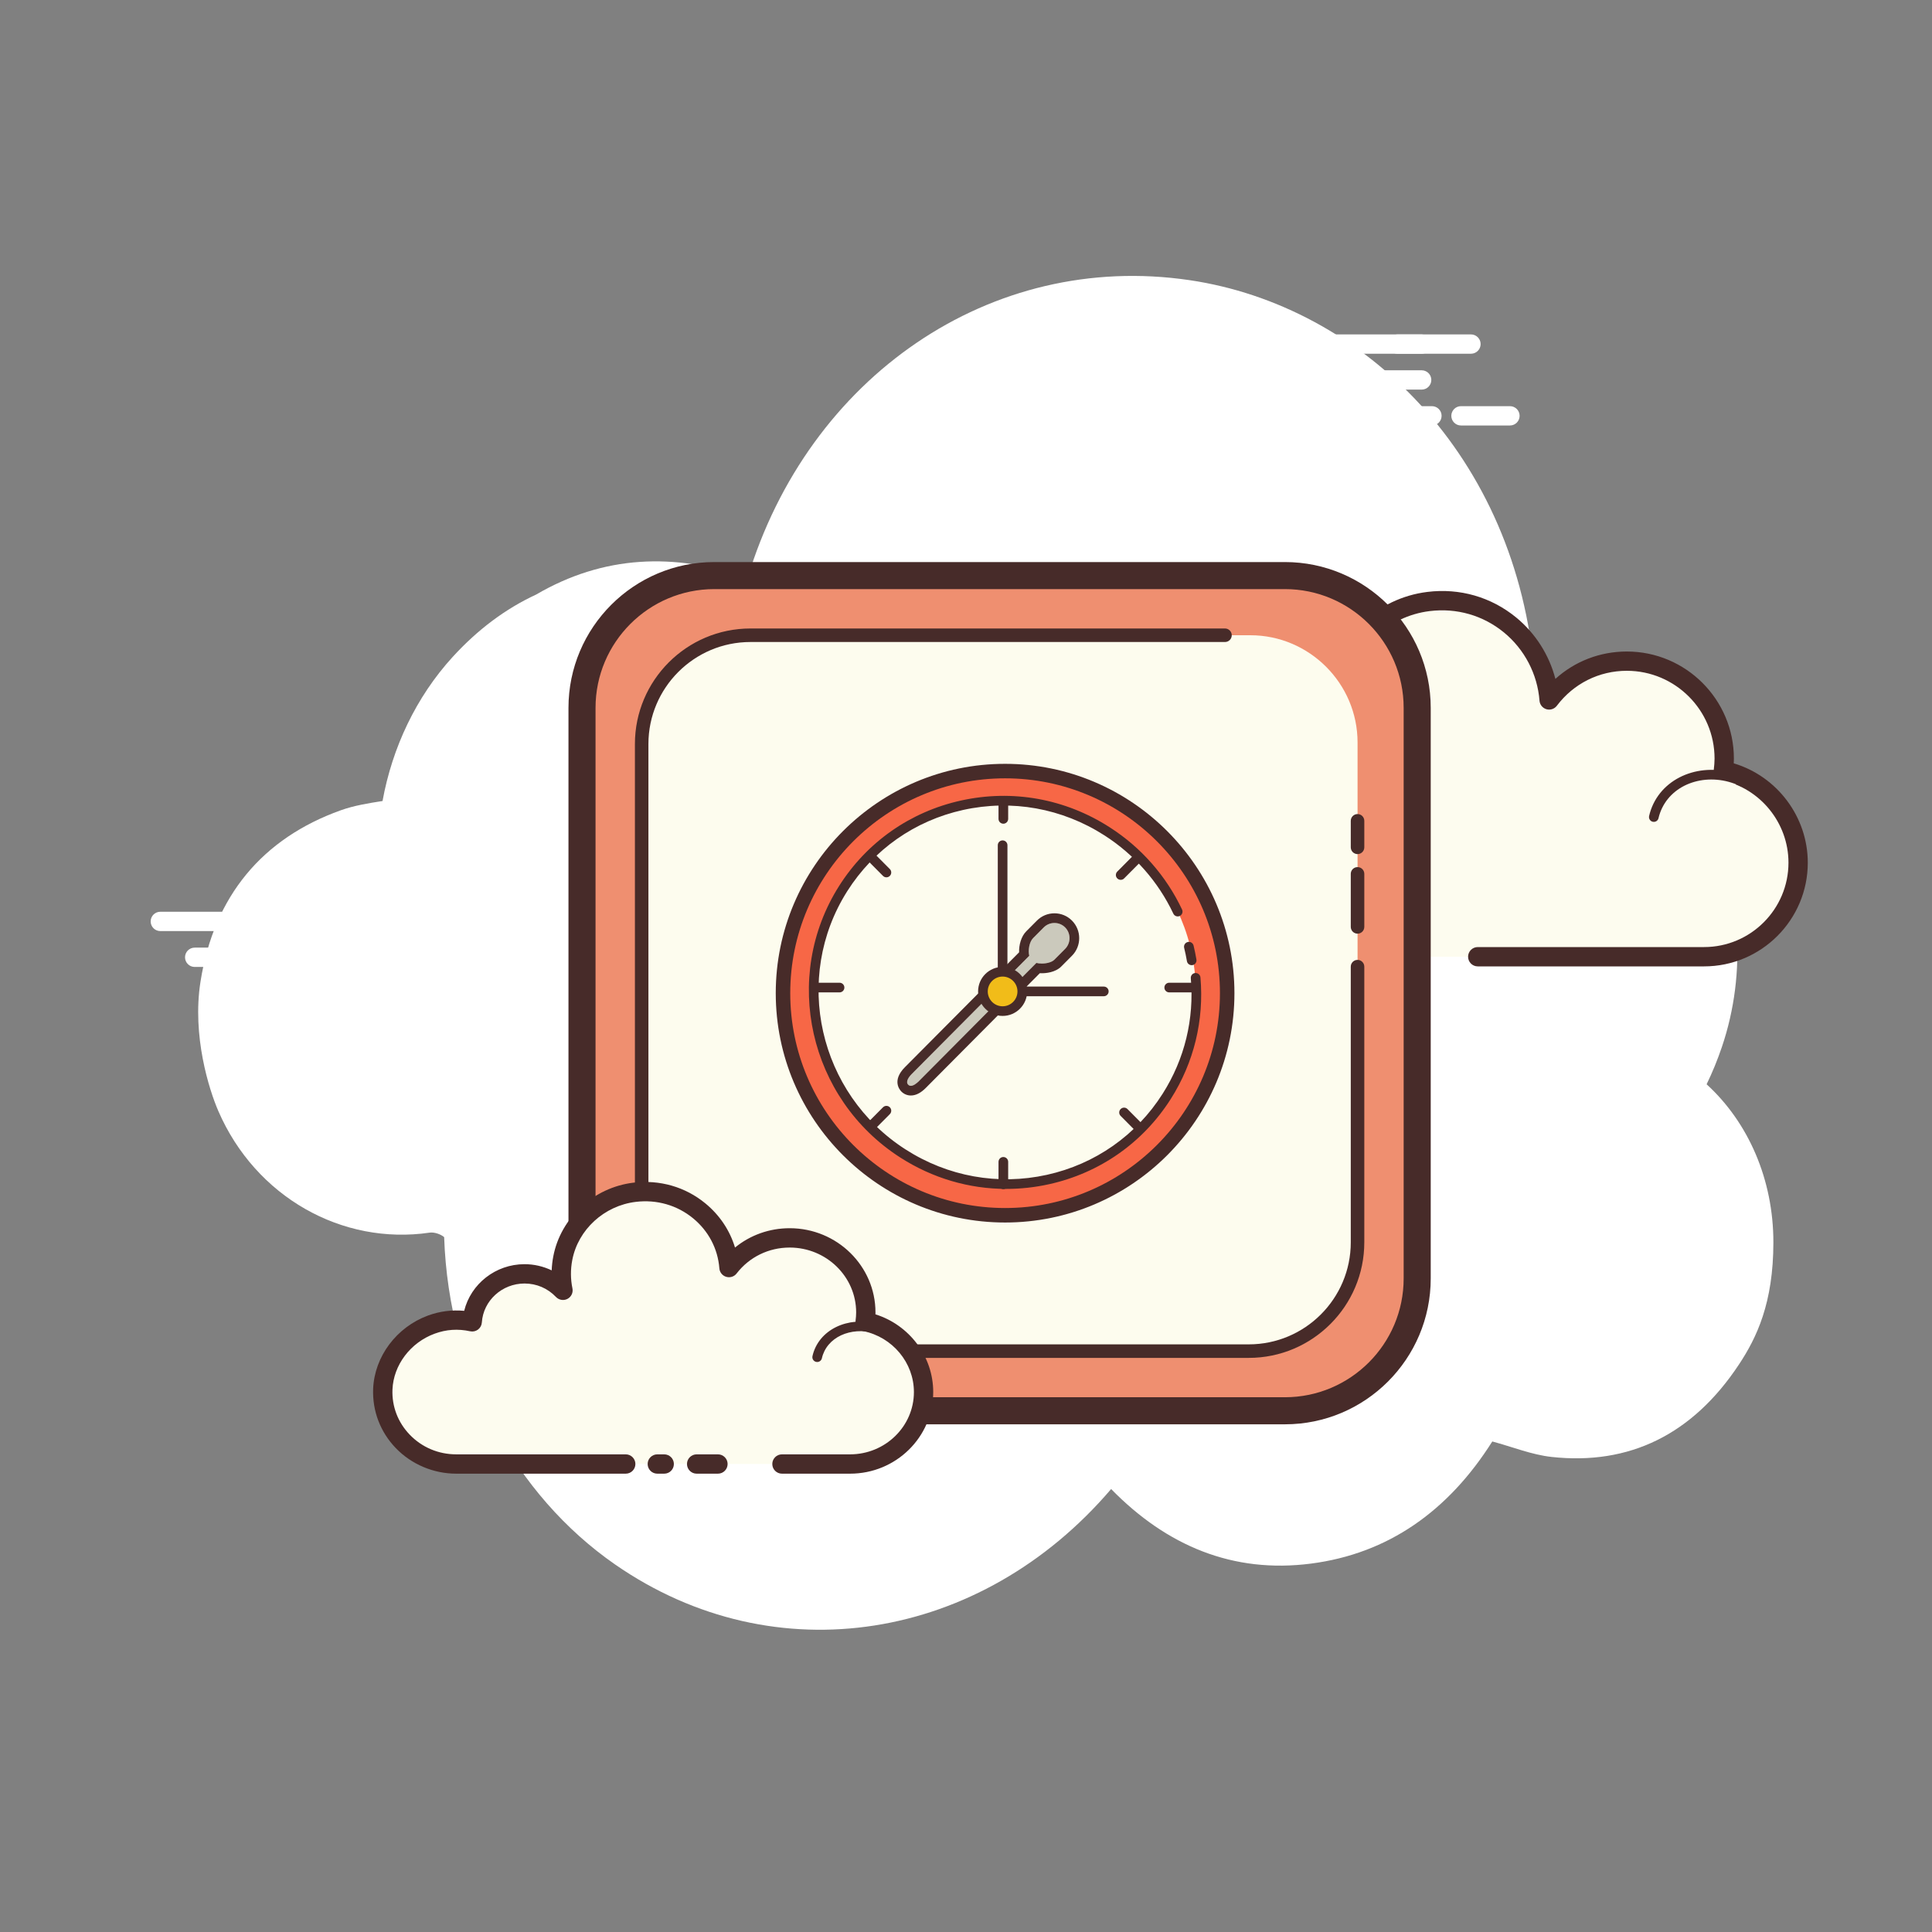 <svg xmlns="http://www.w3.org/2000/svg" x="0px" y="0px" width="100" height="100" viewBox="0,0,256,256">
<rect x="0" y="0" width="256" height="256" fill="#808080" stroke="none"/>
<g fill="none" fill-rule="nonzero" stroke="none" stroke-width="1" stroke-linecap="butt" stroke-linejoin="miter" stroke-miterlimit="10" stroke-dasharray="" stroke-dashoffset="0" font-family="none" font-weight="none" font-size="none" text-anchor="none" style="mix-blend-mode: normal"><g transform="scale(2.56,2.56)"><path d="M88.334,56.122c0.299,-0.614 0.563,-1.259 0.792,-1.935c2.622,-7.739 -1.343,-17.008 -9.693,-19.245c-0.903,-11.338 -8.87,-19.115 -17.867,-20.442c-10.298,-1.519 -19.733,5.023 -22.872,15.422c-3.784,-1.34 -7.471,-1.177 -10.945,0.853c-1.576,0.729 -3.018,1.805 -4.312,3.22c-1.9,2.077 -3.134,4.7 -3.637,7.465c-0.745,0.117 -1.477,0.235 -2.167,0.482c-4.023,1.443 -6.562,4.413 -7.258,8.886c-0.434,2.785 0.441,5.564 0.929,6.687c1.927,4.436 6.396,6.952 10.936,6.286c0.226,-0.033 0.554,0.069 0.749,0.232c0.24,7.091 3.683,13.362 8.848,16.944c8.287,5.748 18.949,3.977 25.675,-3.905c2.882,2.948 6.313,4.38 10.342,3.86c4.006,-0.517 7.117,-2.728 9.387,-6.322c1.048,0.282 2.043,0.689 3.071,0.801c4.025,0.44 7.294,-1.161 9.692,-4.78c0.918,-1.385 1.786,-3.181 1.786,-6.328c0,-3.245 -1.288,-6.2 -3.456,-8.181z" fill="#ffffff"></path><path d="M76.488,49.52c0,0 11.643,0 11.714,0c2.689,0 4.868,-2.18 4.868,-4.869c0,-2.346 -1.659,-4.303 -3.868,-4.765c0.025,-0.205 0.043,-0.413 0.043,-0.625c0,-2.785 -2.257,-5.042 -5.042,-5.042c-1.644,0 -3.1,0.791 -4.02,2.008c-0.235,-3.1 -3.004,-5.491 -6.244,-5.095c-2.369,0.29 -4.328,2.121 -4.764,4.467c-0.14,0.752 -0.125,1.483 0.014,2.168c-0.635,-0.684 -1.539,-1.115 -2.546,-1.115c-1.843,0 -3.347,1.435 -3.466,3.248c-0.837,-0.185 -1.747,-0.173 -2.706,0.187c-1.832,0.688 -3.137,2.413 -3.214,4.369c-0.108,2.778 2.111,5.064 4.864,5.064c0.209,0 0.944,0 1.114,0h10.109" fill="#fdfcef"></path><path d="M88.202,50.02h-11.714c-0.276,0 -0.5,-0.224 -0.5,-0.5c0,-0.276 0.224,-0.5 0.5,-0.5h11.714c2.409,0 4.369,-1.959 4.369,-4.368c0,-2.057 -1.46,-3.855 -3.471,-4.275c-0.254,-0.053 -0.426,-0.292 -0.394,-0.551c0.022,-0.185 0.039,-0.373 0.039,-0.564c0,-2.505 -2.038,-4.542 -4.543,-4.542c-1.433,0 -2.752,0.66 -3.62,1.81c-0.126,0.166 -0.342,0.238 -0.54,0.179c-0.199,-0.059 -0.342,-0.235 -0.358,-0.442c-0.104,-1.372 -0.776,-2.66 -1.843,-3.534c-1.078,-0.882 -2.44,-1.275 -3.842,-1.103c-2.155,0.264 -3.938,1.934 -4.334,4.062c-0.123,0.665 -0.118,1.33 0.014,1.978c0.044,0.219 -0.062,0.442 -0.262,0.544c-0.197,0.103 -0.442,0.061 -0.595,-0.104c-0.572,-0.616 -1.347,-0.955 -2.181,-0.955c-1.562,0 -2.864,1.221 -2.967,2.78c-0.01,0.146 -0.082,0.28 -0.199,0.367c-0.116,0.087 -0.266,0.118 -0.408,0.088c-0.837,-0.185 -1.628,-0.131 -2.421,0.167c-1.661,0.624 -2.823,2.199 -2.89,3.92c-0.047,1.202 0.385,2.339 1.216,3.203c0.831,0.865 1.949,1.341 3.148,1.341h11.224c0.276,0 0.5,0.224 0.5,0.5c0,0.276 -0.224,0.5 -0.5,0.5h-11.222c-1.474,0 -2.848,-0.585 -3.869,-1.647c-1.021,-1.062 -1.553,-2.459 -1.495,-3.936c0.083,-2.118 1.505,-4.054 3.538,-4.817c0.797,-0.299 1.621,-0.4 2.456,-0.298c0.377,-1.815 1.99,-3.168 3.891,-3.168c0.681,0 1.347,0.178 1.935,0.506c-0.001,-0.383 0.035,-0.767 0.106,-1.151c0.475,-2.553 2.611,-4.557 5.195,-4.872c1.679,-0.208 3.307,0.265 4.597,1.322c0.999,0.819 1.709,1.942 2.031,3.179c1.007,-0.911 2.309,-1.417 3.696,-1.417c3.057,0 5.543,2.486 5.543,5.542c0,0.083 -0.002,0.165 -0.007,0.246c2.245,0.671 3.832,2.767 3.832,5.144c0,2.958 -2.408,5.366 -5.369,5.366z" fill="#472b29"></path><path d="M73.667,38.796c-1.801,-0.118 -3.351,1.126 -3.462,2.778c-0.014,0.205 -0.005,0.407 0.025,0.604c-0.347,-0.392 -0.862,-0.659 -1.452,-0.697c-1.08,-0.071 -2.013,0.643 -2.149,1.613c-0.197,-0.054 -0.401,-0.09 -0.614,-0.104c-1.576,-0.103 -2.932,0.985 -3.029,2.431" fill="#fdfcef"></path><path d="M62.986,45.669c-0.006,0 -0.011,0 -0.017,0c-0.138,-0.009 -0.242,-0.128 -0.232,-0.266c0.106,-1.581 1.567,-2.779 3.295,-2.664c0.135,0.009 0.271,0.027 0.406,0.053c0.272,-0.963 1.245,-1.635 2.356,-1.562c0.423,0.028 0.819,0.159 1.157,0.38c0.001,-0.018 0.002,-0.036 0.004,-0.054c0.119,-1.787 1.774,-3.137 3.728,-3.011c0.138,0.009 0.242,0.128 0.232,0.266c-0.008,0.137 -0.103,0.243 -0.266,0.233c-1.666,-0.112 -3.095,1.033 -3.196,2.545c-0.012,0.185 -0.004,0.37 0.023,0.549c0.017,0.11 -0.04,0.217 -0.141,0.265c-0.102,0.045 -0.221,0.022 -0.294,-0.061c-0.321,-0.362 -0.775,-0.581 -1.281,-0.613c-0.933,-0.066 -1.768,0.552 -1.884,1.397c-0.011,0.071 -0.051,0.135 -0.11,0.174c-0.059,0.04 -0.132,0.053 -0.203,0.033c-0.188,-0.051 -0.379,-0.083 -0.565,-0.096c-1.434,-0.095 -2.675,0.893 -2.764,2.198c-0.008,0.133 -0.117,0.234 -0.248,0.234z" fill="#472b29"></path><path d="M90.173,40.457c-1.692,-0.798 -3.649,-0.233 -4.371,1.262c-0.09,0.186 -0.156,0.377 -0.2,0.571" fill="#fdfcef"></path><path d="M85.602,42.54c-0.019,0 -0.037,-0.002 -0.057,-0.006c-0.135,-0.031 -0.218,-0.166 -0.187,-0.3c0.05,-0.218 0.124,-0.428 0.218,-0.624c0.78,-1.615 2.892,-2.233 4.703,-1.378c0.125,0.059 0.179,0.208 0.12,0.333c-0.06,0.125 -0.21,0.178 -0.333,0.12c-1.567,-0.738 -3.378,-0.226 -4.039,1.144c-0.079,0.162 -0.14,0.337 -0.183,0.519c-0.025,0.114 -0.128,0.192 -0.242,0.192z" fill="#472b29"></path><g fill="#ffffff"><path d="M18.288,48.192h-9.99c-0.276,0 -0.5,-0.224 -0.5,-0.5c0,-0.276 0.224,-0.5 0.5,-0.5h9.989c0.276,0 0.5,0.224 0.5,0.5c0,0.276 -0.223,0.5 -0.499,0.5zM21.157,48.192h-1.439c-0.276,0 -0.5,-0.224 -0.5,-0.5c0,-0.276 0.224,-0.5 0.5,-0.5h1.439c0.276,0 0.5,0.224 0.5,0.5c0,0.276 -0.224,0.5 -0.5,0.5zM25.195,48.192h-2.535c-0.276,0 -0.5,-0.224 -0.5,-0.5c0,-0.276 0.224,-0.5 0.5,-0.5h2.535c0.276,0 0.5,0.224 0.5,0.5c0,0.276 -0.224,0.5 -0.5,0.5zM25.195,50.049h-9.577c-0.276,0 -0.5,-0.224 -0.5,-0.5c0,-0.276 0.224,-0.5 0.5,-0.5h9.577c0.276,0 0.5,0.224 0.5,0.5c0,0.276 -0.224,0.5 -0.5,0.5zM13.894,50.049h-0.578c-0.276,0 -0.5,-0.224 -0.5,-0.5c0,-0.276 0.224,-0.5 0.5,-0.5h0.578c0.276,0 0.5,0.224 0.5,0.5c0,0.276 -0.224,0.5 -0.5,0.5zM11.527,50.049h-1.45c-0.276,0 -0.5,-0.224 -0.5,-0.5c0,-0.276 0.224,-0.5 0.5,-0.5h1.45c0.276,0 0.5,0.224 0.5,0.5c0,0.276 -0.224,0.5 -0.5,0.5zM20.625,46.335h-5.007c-0.276,0 -0.5,-0.224 -0.5,-0.5c0,-0.276 0.224,-0.5 0.5,-0.5h5.007c0.276,0 0.5,0.224 0.5,0.5c0,0.276 -0.224,0.5 -0.5,0.5zM20.625,44.478h-1.252c-0.276,0 -0.5,-0.224 -0.5,-0.5c0,-0.276 0.224,-0.5 0.5,-0.5h1.252c0.276,0 0.5,0.224 0.5,0.5c0,0.276 -0.224,0.5 -0.5,0.5zM17.37,51.907h-1.752c-0.276,0 -0.5,-0.224 -0.5,-0.5c0,-0.276 0.224,-0.5 0.5,-0.5h1.752c0.276,0 0.5,0.224 0.5,0.5c0,0.276 -0.224,0.5 -0.5,0.5z"></path></g><g fill="#ffffff"><path d="M71.248,22.023h-9.989c-0.276,0 -0.5,-0.224 -0.5,-0.5c0,-0.276 0.224,-0.5 0.5,-0.5h9.989c0.276,0 0.5,0.224 0.5,0.5c0,0.276 -0.224,0.5 -0.5,0.5zM74.117,22.023h-1.439c-0.276,0 -0.5,-0.224 -0.5,-0.5c0,-0.276 0.224,-0.5 0.5,-0.5h1.439c0.276,0 0.5,0.224 0.5,0.5c0,0.276 -0.224,0.5 -0.5,0.5zM78.155,22.023h-2.535c-0.276,0 -0.5,-0.224 -0.5,-0.5c0,-0.276 0.224,-0.5 0.5,-0.5h2.535c0.276,0 0.5,0.224 0.5,0.5c0,0.276 -0.224,0.5 -0.5,0.5zM76.137,18.309h-9.577c-0.276,0 -0.5,-0.224 -0.5,-0.5c0,-0.276 0.224,-0.5 0.5,-0.5h9.577c0.276,0 0.5,0.224 0.5,0.5c0,0.276 -0.223,0.5 -0.5,0.5zM64.836,18.309h-0.577c-0.276,0 -0.5,-0.224 -0.5,-0.5c0,-0.276 0.224,-0.5 0.5,-0.5h0.577c0.276,0 0.5,0.224 0.5,0.5c0,0.276 -0.224,0.5 -0.5,0.5zM62.469,18.309h-1.45c-0.276,0 -0.5,-0.224 -0.5,-0.5c0,-0.276 0.224,-0.5 0.5,-0.5h1.45c0.276,0 0.5,0.224 0.5,0.5c0,0.276 -0.223,0.5 -0.5,0.5zM73.585,20.166h-5.007c-0.276,0 -0.5,-0.224 -0.5,-0.5c0,-0.276 0.224,-0.5 0.5,-0.5h5.007c0.276,0 0.5,0.224 0.5,0.5c0,0.276 -0.224,0.5 -0.5,0.5z"></path><path d="M73.585,18.309h-1.252c-0.276,0 -0.5,-0.224 -0.5,-0.5c0,-0.276 0.224,-0.5 0.5,-0.5h1.252c0.276,0 0.5,0.224 0.5,0.5c0,0.276 -0.224,0.5 -0.5,0.5zM67.129,20.166h-1.751c-0.276,0 -0.5,-0.224 -0.5,-0.5c0,-0.276 0.224,-0.5 0.5,-0.5h1.751c0.276,0 0.5,0.224 0.5,0.5c0,0.276 -0.224,0.5 -0.5,0.5z"></path></g><g><path d="M66.507,73.021h-29.535c-3.766,0 -6.847,-3.081 -6.847,-6.847v-29.535c0,-3.766 3.081,-6.847 6.847,-6.847h29.535c3.766,0 6.847,3.081 6.847,6.847v29.535c0,3.766 -3.081,6.847 -6.847,6.847z" fill="#ef8f70"></path><path d="M66.507,73.722h-29.535c-4.162,0 -7.548,-3.386 -7.548,-7.547v-29.536c0,-4.162 3.386,-7.547 7.548,-7.547h29.535c4.161,0 7.547,3.386 7.547,7.547v29.535c0,4.162 -3.385,7.548 -7.547,7.548zM36.972,30.492c-3.39,0 -6.147,2.757 -6.147,6.147v29.535c0,3.39 2.758,6.147 6.147,6.147h29.535c3.39,0 6.146,-2.757 6.146,-6.147v-29.535c0,-3.39 -2.757,-6.147 -6.146,-6.147z" fill="#472b29"></path><path d="M64.718,69.934h-25.956c-3.052,0 -5.549,-2.497 -5.549,-5.549v-25.956c0,-3.052 2.497,-5.549 5.549,-5.549h25.956c3.052,0 5.549,2.497 5.549,5.549v25.956c0,3.052 -2.497,5.549 -5.549,5.549z" fill="#fdfcee"></path><path d="M64.635,70.284h-25.792c-3.298,0 -5.98,-2.683 -5.98,-5.981v-25.792c0,-3.298 2.683,-5.981 5.98,-5.981h24.562c0.193,0 0.35,0.157 0.35,0.35c0,0.193 -0.156,0.35 -0.35,0.35h-24.562c-2.912,0 -5.281,2.369 -5.281,5.281v25.792c0,2.912 2.369,5.281 5.281,5.281h25.792c2.912,0 5.281,-2.369 5.281,-5.281v-14.269c0,-0.193 0.156,-0.35 0.35,-0.35c0.194,0 0.35,0.157 0.35,0.35v14.269c0,3.298 -2.683,5.981 -5.981,5.981zM70.266,48.326c-0.193,0 -0.35,-0.157 -0.35,-0.35v-2.745c0,-0.193 0.156,-0.35 0.35,-0.35c0.194,0 0.35,0.157 0.35,0.35v2.745c0,0.193 -0.156,0.35 -0.35,0.35z" fill="#472b29"></path><g fill="#472b29"><path d="M70.266,44.208c-0.193,0 -0.35,-0.157 -0.35,-0.35v-1.372c0,-0.193 0.156,-0.35 0.35,-0.35c0.194,0 0.35,0.157 0.35,0.35v1.372c0,0.194 -0.156,0.35 -0.35,0.35z"></path></g><g><path d="M52.023,39.912c-6.349,0 -11.495,5.146 -11.495,11.495c0,6.349 5.146,11.495 11.495,11.495c6.349,0 11.495,-5.146 11.495,-11.495c0,-6.349 -5.146,-11.495 -11.495,-11.495z" fill="#f76746"></path><path d="M52.023,63.277c-6.545,0 -11.87,-5.325 -11.87,-11.87c0,-6.545 5.325,-11.871 11.87,-11.871c6.546,0 11.871,5.325 11.871,11.871c0,6.546 -5.325,11.87 -11.871,11.87zM52.023,40.286c-6.132,0 -11.12,4.989 -11.12,11.121c0,6.132 4.988,11.12 11.12,11.12c6.132,0 11.121,-4.988 11.121,-11.12c0,-6.132 -4.989,-11.121 -11.121,-11.121z" fill="#472b29"></path><path d="M52.054,41.497c-5.437,0 -9.844,4.433 -9.844,9.902c0,5.469 4.407,9.902 9.844,9.902c5.437,0 9.844,-4.433 9.844,-9.902c0,-5.469 -4.407,-9.902 -9.844,-9.902z" fill="#fdfcee"></path><path d="M52.091,61.538c-1.929,0 -3.823,-0.553 -5.493,-1.625c-4.733,-3.037 -6.154,-9.341 -3.167,-14.054c1.439,-2.271 3.68,-3.842 6.309,-4.423c2.661,-0.589 5.392,-0.097 7.696,1.383c1.629,1.044 2.924,2.517 3.747,4.258c0.06,0.125 0.006,0.274 -0.119,0.333c-0.123,0.059 -0.273,0.006 -0.332,-0.119c-0.783,-1.657 -2.017,-3.058 -3.565,-4.051c-2.193,-1.408 -4.793,-1.874 -7.319,-1.316c-2.497,0.553 -4.626,2.045 -5.994,4.203c-2.84,4.481 -1.487,10.477 3.015,13.366c2.193,1.408 4.792,1.874 7.319,1.316c2.497,-0.553 4.626,-2.045 5.994,-4.203c1.134,-1.789 1.637,-3.854 1.454,-5.972c-0.012,-0.138 0.09,-0.259 0.228,-0.271c0.136,-0.007 0.26,0.09 0.271,0.228c0.192,2.228 -0.337,4.4 -1.53,6.282c-1.439,2.271 -3.68,3.842 -6.309,4.423c-0.734,0.162 -1.472,0.242 -2.205,0.242z" fill="#472b29"></path><path d="M61.535,49.002c0.057,0.233 0.106,0.468 0.146,0.705" fill="#fdfcee"></path><path d="M61.681,49.957c-0.12,0 -0.226,-0.086 -0.246,-0.208c-0.039,-0.231 -0.087,-0.46 -0.143,-0.688c-0.032,-0.134 0.05,-0.27 0.185,-0.302c0.134,-0.034 0.269,0.05 0.302,0.184c0.058,0.239 0.107,0.48 0.148,0.722c0.023,0.136 -0.068,0.266 -0.204,0.289c-0.014,0.002 -0.028,0.003 -0.042,0.003z" fill="#472b29"></path><path d="M53.275,49.471l-6.081,6.118c-0.152,0.153 -0.336,0.403 -0.184,0.556c0.152,0.153 0.401,-0.032 0.553,-0.185l6.081,-6.118c0.26,0.069 0.732,0.033 0.935,-0.172l0.553,-0.556c0.304,-0.306 0.304,-0.806 0,-1.112c-0.304,-0.306 -0.802,-0.306 -1.106,0l-0.553,0.556c-0.203,0.205 -0.267,0.651 -0.198,0.913z" fill="#cbc9bc"></path><path d="M54.578,47.773c0.2,0 0.401,0.076 0.553,0.229c0.304,0.306 0.304,0.806 0,1.112l-0.553,0.556c-0.142,0.143 -0.415,0.203 -0.656,0.203c-0.103,0 -0.201,-0.011 -0.279,-0.032l-6.081,6.118c-0.112,0.113 -0.276,0.243 -0.416,0.243c-0.05,0 -0.097,-0.017 -0.137,-0.057c-0.152,-0.153 0.032,-0.403 0.184,-0.556l6.081,-6.118c-0.068,-0.262 -0.005,-0.709 0.198,-0.913l0.553,-0.556c0.153,-0.153 0.353,-0.229 0.553,-0.229M54.578,47.273c-0.344,0 -0.666,0.134 -0.907,0.377l-0.553,0.556c-0.265,0.267 -0.381,0.708 -0.369,1.085l-5.91,5.946c-0.684,0.688 -0.274,1.171 -0.184,1.261c0.131,0.132 0.306,0.205 0.492,0.205c0.254,0 0.513,-0.131 0.77,-0.39l5.905,-5.941c0.033,0.002 0.066,0.003 0.1,0.003c0.199,0 0.696,-0.034 1.011,-0.351l0.553,-0.556c0.498,-0.501 0.498,-1.316 0,-1.817c-0.242,-0.244 -0.564,-0.378 -0.908,-0.378z" fill="#472b29"></path><g fill="#472b29"><path d="M51.933,42.635c-0.138,0 -0.25,-0.112 -0.25,-0.25v-0.873c0,-0.138 0.112,-0.25 0.25,-0.25c0.138,0 0.25,0.112 0.25,0.25v0.873c0,0.138 -0.112,0.25 -0.25,0.25zM51.933,61.551c-0.138,0 -0.25,-0.112 -0.25,-0.25v-1.164c0,-0.138 0.112,-0.25 0.25,-0.25c0.138,0 0.25,0.112 0.25,0.25v1.164c0,0.138 -0.112,0.25 -0.25,0.25z"></path><g><path d="M61.798,51.366h-1.279c-0.138,0 -0.25,-0.112 -0.25,-0.25c0,-0.138 0.112,-0.25 0.25,-0.25h1.279c0.138,0 0.25,0.112 0.25,0.25c0,0.138 -0.112,0.25 -0.25,0.25zM43.455,51.366h-1.207c-0.138,0 -0.25,-0.112 -0.25,-0.25c0,-0.138 0.112,-0.25 0.25,-0.25h1.207c0.138,0 0.25,0.112 0.25,0.25c0,0.138 -0.113,0.25 -0.25,0.25z"></path></g></g><g><path d="M58.824,44.47l-0.815,0.82" fill="#f27e97"></path><path d="M58.008,45.54c-0.063,0 -0.128,-0.024 -0.177,-0.073c-0.098,-0.097 -0.098,-0.256 -0.001,-0.354l0.815,-0.82c0.1,-0.098 0.257,-0.098 0.354,-0.001c0.097,0.097 0.098,0.256 0.001,0.354l-0.815,0.82c-0.049,0.05 -0.112,0.074 -0.177,0.074z" fill="#472b29"></path><g><path d="M45.881,57.491l-0.815,0.82" fill="#f27e97"></path><path d="M45.066,58.561c-0.063,0 -0.128,-0.024 -0.177,-0.073c-0.098,-0.097 -0.098,-0.256 -0.001,-0.354l0.815,-0.82c0.099,-0.098 0.256,-0.099 0.354,-0.001c0.098,0.097 0.098,0.256 0.001,0.354l-0.815,0.82c-0.049,0.05 -0.113,0.074 -0.177,0.074z" fill="#472b29"></path></g><g><path d="M58.995,58.402l-0.815,-0.82" fill="#f27e97"></path><path d="M58.995,58.652c-0.064,0 -0.129,-0.024 -0.178,-0.074l-0.814,-0.82c-0.097,-0.098 -0.097,-0.256 0.002,-0.354c0.098,-0.097 0.256,-0.097 0.354,0.001l0.814,0.82c0.097,0.098 0.097,0.256 -0.002,0.354c-0.049,0.049 -0.113,0.073 -0.176,0.073z" fill="#472b29"></path><g><path d="M45.881,45.159l-0.815,-0.819" fill="#f27e97"></path><path d="M45.881,45.41c-0.064,0 -0.128,-0.024 -0.178,-0.074l-0.815,-0.82c-0.097,-0.098 -0.097,-0.256 0.001,-0.354c0.099,-0.097 0.256,-0.097 0.354,0.001l0.815,0.82c0.097,0.098 0.097,0.256 -0.001,0.354c-0.048,0.048 -0.112,0.073 -0.176,0.073z" fill="#472b29"></path></g></g></g><g fill="#472b29"><path d="M57.133,51.565h-4.074c-0.138,0 -0.25,-0.112 -0.25,-0.25c0,-0.138 0.112,-0.25 0.25,-0.25h4.074c0.138,0 0.25,0.112 0.25,0.25c0,0.138 -0.112,0.25 -0.25,0.25z"></path></g><g fill="#472b29"><path d="M51.895,50.692c-0.138,0 -0.25,-0.112 -0.25,-0.25v-6.693c0,-0.138 0.112,-0.25 0.25,-0.25c0.138,0 0.25,0.112 0.25,0.25v6.693c0,0.139 -0.112,0.25 -0.25,0.25z"></path></g><g><path d="M51.895,50.297c-0.563,0 -1.019,0.456 -1.019,1.019c0,0.563 0.456,1.019 1.019,1.019c0.563,0 1.019,-0.456 1.019,-1.019c0,-0.563 -0.456,-1.019 -1.019,-1.019z" fill="#f1bc19"></path><path d="M51.895,52.584c-0.699,0 -1.269,-0.569 -1.269,-1.269c0,-0.7 0.569,-1.269 1.269,-1.269c0.7,0 1.269,0.569 1.269,1.269c0,0.7 -0.57,1.269 -1.269,1.269zM51.895,50.547c-0.424,0 -0.769,0.345 -0.769,0.769c0,0.424 0.345,0.769 0.769,0.769c0.424,0 0.769,-0.345 0.769,-0.769c0,-0.424 -0.345,-0.769 -0.769,-0.769z" fill="#472b29"></path></g></g></g><g><path d="M40.473,75.777c1.876,0 3.502,0 3.526,0c2.101,0 3.805,-1.667 3.805,-3.724c0,-1.794 -1.297,-3.292 -3.023,-3.645c0.02,-0.157 0.033,-0.316 0.033,-0.478c0,-2.13 -1.764,-3.857 -3.941,-3.857c-1.285,0 -2.423,0.605 -3.142,1.536c-0.184,-2.371 -2.348,-4.2 -4.88,-3.897c-1.851,0.222 -3.383,1.622 -3.723,3.417c-0.109,0.576 -0.098,1.134 0.011,1.659c-0.496,-0.523 -1.203,-0.853 -1.99,-0.853c-1.44,0 -2.616,1.097 -2.709,2.484c-0.654,-0.142 -1.365,-0.132 -2.115,0.143c-1.432,0.526 -2.452,1.846 -2.512,3.342c-0.085,2.125 1.65,3.873 3.802,3.873c0.163,0 0.738,0 0.87,0h7.901M34.022,75.777h0.358" fill="#fdfcef"></path><path d="M43.999,76.277h-3.525c-0.276,0 -0.5,-0.224 -0.5,-0.5c0,-0.276 0.224,-0.5 0.5,-0.5h3.525c1.822,0 3.305,-1.446 3.305,-3.224c0,-1.517 -1.103,-2.844 -2.623,-3.155c-0.255,-0.052 -0.428,-0.292 -0.396,-0.551c0.017,-0.137 0.029,-0.275 0.029,-0.417c0,-1.851 -1.543,-3.357 -3.44,-3.357c-1.087,0 -2.088,0.489 -2.747,1.342c-0.126,0.164 -0.34,0.232 -0.539,0.173c-0.197,-0.059 -0.339,-0.234 -0.354,-0.44c-0.079,-1.014 -0.562,-1.934 -1.362,-2.591c-0.825,-0.677 -1.878,-0.979 -2.96,-0.849c-1.639,0.196 -2.992,1.436 -3.292,3.014c-0.094,0.491 -0.09,0.984 0.009,1.464c0.046,0.219 -0.06,0.441 -0.258,0.544c-0.197,0.102 -0.439,0.063 -0.594,-0.099c-0.427,-0.449 -1.004,-0.697 -1.627,-0.697c-1.164,0 -2.135,0.886 -2.21,2.018c-0.01,0.145 -0.082,0.279 -0.198,0.366c-0.117,0.087 -0.264,0.12 -0.406,0.089c-0.635,-0.138 -1.235,-0.097 -1.838,0.123c-1.255,0.461 -2.133,1.624 -2.184,2.893c-0.035,0.871 0.282,1.7 0.892,2.334c0.632,0.658 1.488,1.02 2.411,1.02h8.771c0.276,0 0.5,0.224 0.5,0.5c0,0.276 -0.224,0.5 -0.5,0.5h-8.771c-1.181,0 -2.322,-0.483 -3.133,-1.326c-0.8,-0.832 -1.215,-1.921 -1.17,-3.067c0.068,-1.668 1.209,-3.192 2.839,-3.792c0.609,-0.223 1.238,-0.302 1.873,-0.244c0.343,-1.39 1.623,-2.414 3.124,-2.414c0.49,0 0.971,0.112 1.405,0.32c0.009,-0.24 0.036,-0.48 0.082,-0.72c0.38,-2.002 2.089,-3.573 4.155,-3.82c1.353,-0.16 2.676,0.217 3.713,1.069c0.744,0.61 1.271,1.402 1.539,2.29c0.788,-0.645 1.778,-1.001 2.83,-1.001c2.448,0 4.44,1.955 4.44,4.357c0,0.034 -0.001,0.067 -0.001,0.101c1.757,0.553 2.99,2.18 2.99,4.022c0,2.33 -1.93,4.225 -4.304,4.225zM34.38,76.277h-0.358c-0.276,0 -0.5,-0.224 -0.5,-0.5c0,-0.276 0.224,-0.5 0.5,-0.5h0.358c0.276,0 0.5,0.224 0.5,0.5c0,0.276 -0.223,0.5 -0.5,0.5z" fill="#472b29"></path><path d="M42.298,70.497c-0.018,0 -0.036,-0.002 -0.055,-0.006c-0.135,-0.03 -0.22,-0.164 -0.189,-0.299c0.037,-0.167 0.094,-0.327 0.168,-0.478c0.604,-1.219 2.267,-1.669 3.708,-1.003c0.126,0.058 0.181,0.207 0.122,0.332c-0.058,0.125 -0.208,0.18 -0.331,0.122c-1.198,-0.554 -2.566,-0.208 -3.05,0.77c-0.057,0.115 -0.101,0.238 -0.129,0.366c-0.026,0.117 -0.129,0.196 -0.244,0.196z" fill="#472b29"></path><g fill="#472b29"><path d="M37.161,76.277h-1.103c-0.276,0 -0.5,-0.224 -0.5,-0.5c0,-0.276 0.224,-0.5 0.5,-0.5h1.103c0.276,0 0.5,0.224 0.5,0.5c0,0.276 -0.224,0.5 -0.5,0.5z"></path></g></g></g></g>
</svg>